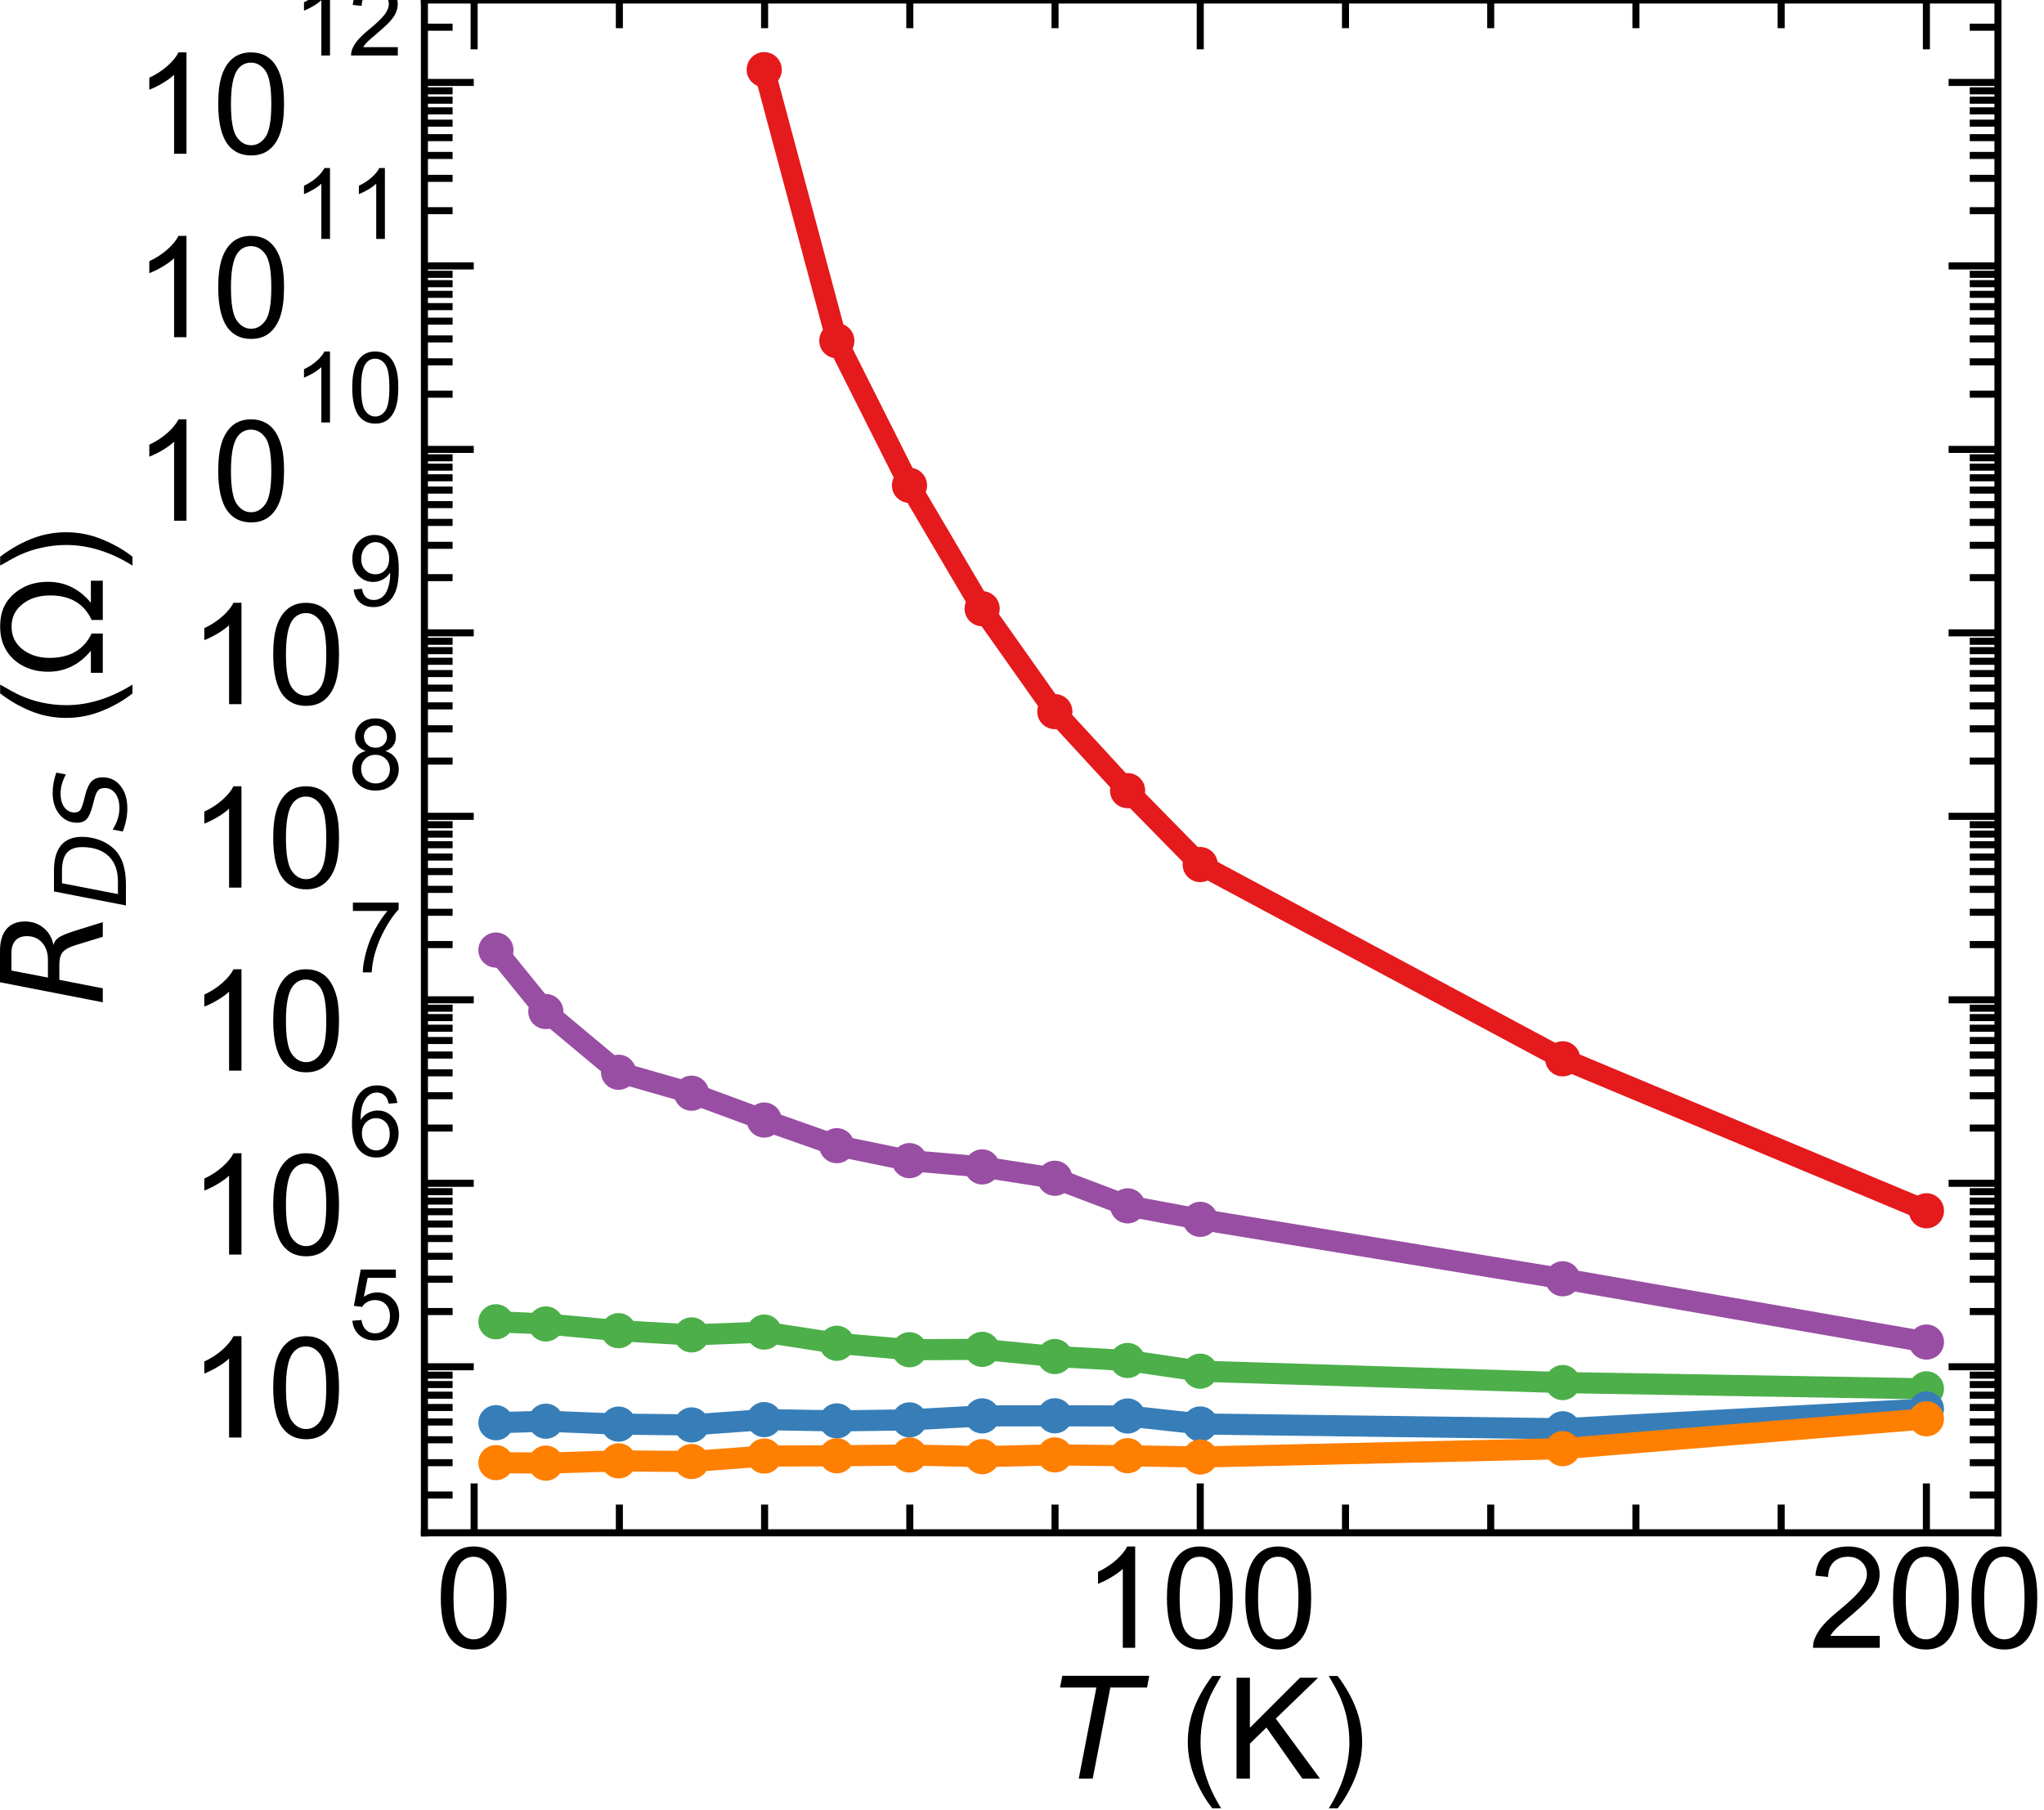 <?xml version="1.0" encoding="utf-8" standalone="no"?>
<!DOCTYPE svg PUBLIC "-//W3C//DTD SVG 1.1//EN"
  "http://www.w3.org/Graphics/SVG/1.1/DTD/svg11.dtd">
<!-- Created with matplotlib (https://matplotlib.org/) -->
<svg height="128.365pt" version="1.1" viewBox="0 0 144.966 128.365" width="144.966pt" xmlns="http://www.w3.org/2000/svg" xmlns:xlink="http://www.w3.org/1999/xlink">
 <defs>
  <style type="text/css">*{stroke-linecap:butt;stroke-linejoin:round;}</style>
 </defs>
 <g id="figure_1">
  <g id="patch_1">
   <path d="M 0 128.365 
L 144.966 128.365 
L 144.966 0 
L 0 0 
z
" style="fill:none;"/>
  </g>
  <g id="axes_1">
   <g id="patch_2">
    <path d="M 30.1 108.72 
L 141.7 108.72 
L 141.7 0 
L 30.1 0 
z
" style="fill:none;"/>
   </g>
   <g id="matplotlib.axis_1">
    <g id="xtick_1">
     <g id="line2d_1">
      <defs>
       <path d="M 0 0 
L 0 -3.5 
" id="m855549446e" style="stroke:#000000;stroke-width:0.5;"/>
      </defs>
      <g>
       <use style="stroke:#000000;stroke-width:0.5;" x="33.627" xlink:href="#m855549446e" y="108.72"/>
      </g>
     </g>
     <g id="line2d_2">
      <defs>
       <path d="M 0 0 
L 0 3.5 
" id="m51a2e845ca" style="stroke:#000000;stroke-width:0.5;"/>
      </defs>
      <g>
       <use style="stroke:#000000;stroke-width:0.5;" x="33.627" xlink:href="#m51a2e845ca" y="0"/>
      </g>
     </g>
     <g id="text_1">
      <!-- 0 -->
      <g transform="translate(30.847 116.878)scale(0.1 -0.1)">
       <defs>
        <path d="M 4.156 35.297 
Q 4.156 48 6.766 55.734 
Q 9.375 63.484 14.516 67.672 
Q 19.672 71.875 27.484 71.875 
Q 33.25 71.875 37.594 69.547 
Q 41.938 67.234 44.766 62.859 
Q 47.609 58.5 49.219 52.219 
Q 50.828 45.953 50.828 35.297 
Q 50.828 22.703 48.234 14.969 
Q 45.656 7.234 40.5 3 
Q 35.359 -1.219 27.484 -1.219 
Q 17.141 -1.219 11.234 6.203 
Q 4.156 15.141 4.156 35.297 
z
M 13.188 35.297 
Q 13.188 17.672 17.312 11.828 
Q 21.438 6 27.484 6 
Q 33.547 6 37.672 11.859 
Q 41.797 17.719 41.797 35.297 
Q 41.797 52.984 37.672 58.781 
Q 33.547 64.594 27.391 64.594 
Q 21.344 64.594 17.719 59.469 
Q 13.188 52.938 13.188 35.297 
z
" id="ArialMT-48"/>
       </defs>
       <use xlink:href="#ArialMT-48"/>
      </g>
     </g>
    </g>
    <g id="xtick_2">
     <g id="line2d_3">
      <g>
       <use style="stroke:#000000;stroke-width:0.5;" x="85.126" xlink:href="#m855549446e" y="108.72"/>
      </g>
     </g>
     <g id="line2d_4">
      <g>
       <use style="stroke:#000000;stroke-width:0.5;" x="85.126" xlink:href="#m51a2e845ca" y="0"/>
      </g>
     </g>
     <g id="text_2">
      <!-- 100 -->
      <g transform="translate(76.785 116.878)scale(0.1 -0.1)">
       <defs>
        <path d="M 37.25 0 
L 28.469 0 
L 28.469 56 
Q 25.297 52.984 20.141 49.953 
Q 14.984 46.922 10.891 45.406 
L 10.891 53.906 
Q 18.266 57.375 23.781 62.297 
Q 29.297 67.234 31.594 71.875 
L 37.25 71.875 
z
" id="ArialMT-49"/>
       </defs>
       <use xlink:href="#ArialMT-49"/>
       <use x="55.615" xlink:href="#ArialMT-48"/>
       <use x="111.23" xlink:href="#ArialMT-48"/>
      </g>
     </g>
    </g>
    <g id="xtick_3">
     <g id="line2d_5">
      <g>
       <use style="stroke:#000000;stroke-width:0.5;" x="136.625" xlink:href="#m855549446e" y="108.72"/>
      </g>
     </g>
     <g id="line2d_6">
      <g>
       <use style="stroke:#000000;stroke-width:0.5;" x="136.625" xlink:href="#m51a2e845ca" y="0"/>
      </g>
     </g>
     <g id="text_3">
      <!-- 200 -->
      <g transform="translate(128.283 116.878)scale(0.1 -0.1)">
       <defs>
        <path d="M 50.344 8.453 
L 50.344 0 
L 3.031 0 
Q 2.938 3.172 4.047 6.109 
Q 5.859 10.938 9.828 15.625 
Q 13.812 20.312 21.344 26.469 
Q 33.016 36.031 37.109 41.625 
Q 41.219 47.219 41.219 52.203 
Q 41.219 57.422 37.469 61 
Q 33.734 64.594 27.734 64.594 
Q 21.391 64.594 17.578 60.781 
Q 13.766 56.984 13.719 50.25 
L 4.688 51.172 
Q 5.609 61.281 11.656 66.578 
Q 17.719 71.875 27.938 71.875 
Q 38.234 71.875 44.234 66.156 
Q 50.25 60.453 50.25 52 
Q 50.25 47.703 48.484 43.547 
Q 46.734 39.406 42.656 34.812 
Q 38.578 30.219 29.109 22.219 
Q 21.188 15.578 18.938 13.203 
Q 16.703 10.844 15.234 8.453 
z
" id="ArialMT-50"/>
       </defs>
       <use xlink:href="#ArialMT-50"/>
       <use x="55.615" xlink:href="#ArialMT-48"/>
       <use x="111.23" xlink:href="#ArialMT-48"/>
      </g>
     </g>
    </g>
    <g id="xtick_4">
     <g id="line2d_7">
      <defs>
       <path d="M 0 0 
L 0 -2 
" id="ma5ae165220" style="stroke:#000000;stroke-width:0.5;"/>
      </defs>
      <g>
       <use style="stroke:#000000;stroke-width:0.5;" x="43.927" xlink:href="#ma5ae165220" y="108.72"/>
      </g>
     </g>
     <g id="line2d_8">
      <defs>
       <path d="M 0 0 
L 0 2 
" id="m14ebcfaa5f" style="stroke:#000000;stroke-width:0.5;"/>
      </defs>
      <g>
       <use style="stroke:#000000;stroke-width:0.5;" x="43.927" xlink:href="#m14ebcfaa5f" y="0"/>
      </g>
     </g>
    </g>
    <g id="xtick_5">
     <g id="line2d_9">
      <g>
       <use style="stroke:#000000;stroke-width:0.5;" x="54.227" xlink:href="#ma5ae165220" y="108.72"/>
      </g>
     </g>
     <g id="line2d_10">
      <g>
       <use style="stroke:#000000;stroke-width:0.5;" x="54.227" xlink:href="#m14ebcfaa5f" y="0"/>
      </g>
     </g>
    </g>
    <g id="xtick_6">
     <g id="line2d_11">
      <g>
       <use style="stroke:#000000;stroke-width:0.5;" x="64.526" xlink:href="#ma5ae165220" y="108.72"/>
      </g>
     </g>
     <g id="line2d_12">
      <g>
       <use style="stroke:#000000;stroke-width:0.5;" x="64.526" xlink:href="#m14ebcfaa5f" y="0"/>
      </g>
     </g>
    </g>
    <g id="xtick_7">
     <g id="line2d_13">
      <g>
       <use style="stroke:#000000;stroke-width:0.5;" x="74.826" xlink:href="#ma5ae165220" y="108.72"/>
      </g>
     </g>
     <g id="line2d_14">
      <g>
       <use style="stroke:#000000;stroke-width:0.5;" x="74.826" xlink:href="#m14ebcfaa5f" y="0"/>
      </g>
     </g>
    </g>
    <g id="xtick_8">
     <g id="line2d_15">
      <g>
       <use style="stroke:#000000;stroke-width:0.5;" x="95.426" xlink:href="#ma5ae165220" y="108.72"/>
      </g>
     </g>
     <g id="line2d_16">
      <g>
       <use style="stroke:#000000;stroke-width:0.5;" x="95.426" xlink:href="#m14ebcfaa5f" y="0"/>
      </g>
     </g>
    </g>
    <g id="xtick_9">
     <g id="line2d_17">
      <g>
       <use style="stroke:#000000;stroke-width:0.5;" x="105.725" xlink:href="#ma5ae165220" y="108.72"/>
      </g>
     </g>
     <g id="line2d_18">
      <g>
       <use style="stroke:#000000;stroke-width:0.5;" x="105.725" xlink:href="#m14ebcfaa5f" y="0"/>
      </g>
     </g>
    </g>
    <g id="xtick_10">
     <g id="line2d_19">
      <g>
       <use style="stroke:#000000;stroke-width:0.5;" x="116.025" xlink:href="#ma5ae165220" y="108.72"/>
      </g>
     </g>
     <g id="line2d_20">
      <g>
       <use style="stroke:#000000;stroke-width:0.5;" x="116.025" xlink:href="#m14ebcfaa5f" y="0"/>
      </g>
     </g>
    </g>
    <g id="xtick_11">
     <g id="line2d_21">
      <g>
       <use style="stroke:#000000;stroke-width:0.5;" x="126.325" xlink:href="#ma5ae165220" y="108.72"/>
      </g>
     </g>
     <g id="line2d_22">
      <g>
       <use style="stroke:#000000;stroke-width:0.5;" x="126.325" xlink:href="#m14ebcfaa5f" y="0"/>
      </g>
     </g>
    </g>
    <g id="text_4">
     <!-- $\it{T}$ (K) -->
     <g transform="translate(74.75 126.165)scale(0.1 -0.1)">
      <defs>
       <path d="M 5.906 72.906 
L 67.578 72.906 
L 66.016 64.594 
L 39.984 64.594 
L 27.484 0 
L 17.578 0 
L 30.078 64.594 
L 4.297 64.594 
z
" id="DejaVuSans-Oblique-84"/>
       <path id="ArialMT-32"/>
       <path d="M 23.391 -21.047 
Q 16.109 -11.859 11.078 0.438 
Q 6.062 12.75 6.062 25.922 
Q 6.062 37.547 9.812 48.188 
Q 14.203 60.547 23.391 72.797 
L 29.688 72.797 
Q 23.781 62.641 21.875 58.297 
Q 18.891 51.562 17.188 44.234 
Q 15.094 35.109 15.094 25.875 
Q 15.094 2.391 29.688 -21.047 
z
" id="ArialMT-40"/>
       <path d="M 7.328 0 
L 7.328 71.578 
L 16.797 71.578 
L 16.797 36.078 
L 52.344 71.578 
L 65.188 71.578 
L 35.156 42.578 
L 66.5 0 
L 54 0 
L 28.516 36.234 
L 16.797 24.812 
L 16.797 0 
z
" id="ArialMT-75"/>
       <path d="M 12.359 -21.047 
L 6.062 -21.047 
Q 20.656 2.391 20.656 25.875 
Q 20.656 35.062 18.562 44.094 
Q 16.891 51.422 13.922 58.156 
Q 12.016 62.547 6.062 72.797 
L 12.359 72.797 
Q 21.531 60.547 25.922 48.188 
Q 29.688 37.547 29.688 25.922 
Q 29.688 12.75 24.625 0.438 
Q 19.578 -11.859 12.359 -21.047 
z
" id="ArialMT-41"/>
      </defs>
      <use transform="translate(0 0.094)" xlink:href="#DejaVuSans-Oblique-84"/>
      <use transform="translate(61.084 0.094)" xlink:href="#ArialMT-32"/>
      <use transform="translate(88.867 0.094)" xlink:href="#ArialMT-40"/>
      <use transform="translate(122.168 0.094)" xlink:href="#ArialMT-75"/>
      <use transform="translate(188.867 0.094)" xlink:href="#ArialMT-41"/>
     </g>
    </g>
   </g>
   <g id="matplotlib.axis_2">
    <g id="ytick_1">
     <g id="line2d_23">
      <defs>
       <path d="M 0 0 
L 3.5 0 
" id="m4d35bc4f7f" style="stroke:#000000;stroke-width:0.5;"/>
      </defs>
      <g>
       <use style="stroke:#000000;stroke-width:0.5;" x="30.1" xlink:href="#m4d35bc4f7f" y="96.943"/>
      </g>
     </g>
     <g id="line2d_24">
      <defs>
       <path d="M 0 0 
L -3.5 0 
" id="m27c99ebdde" style="stroke:#000000;stroke-width:0.5;"/>
      </defs>
      <g>
       <use style="stroke:#000000;stroke-width:0.5;" x="141.7" xlink:href="#m27c99ebdde" y="96.943"/>
      </g>
     </g>
     <g id="text_5">
      <!-- $\mathdefault{10^{5}}$ -->
      <g transform="translate(13.4 102.05)scale(0.1 -0.1)">
       <defs>
        <path d="M 4.156 18.75 
L 13.375 19.531 
Q 14.406 12.797 18.141 9.391 
Q 21.875 6 27.156 6 
Q 33.5 6 37.891 10.781 
Q 42.281 15.578 42.281 23.484 
Q 42.281 31 38.062 35.344 
Q 33.844 39.703 27 39.703 
Q 22.75 39.703 19.328 37.766 
Q 15.922 35.844 13.969 32.766 
L 5.719 33.844 
L 12.641 70.609 
L 48.25 70.609 
L 48.25 62.203 
L 19.672 62.203 
L 15.828 42.969 
Q 22.266 47.469 29.344 47.469 
Q 38.719 47.469 45.156 40.969 
Q 51.609 34.469 51.609 24.266 
Q 51.609 14.547 45.953 7.469 
Q 39.062 -1.219 27.156 -1.219 
Q 17.391 -1.219 11.203 4.25 
Q 5.031 9.719 4.156 18.75 
z
" id="ArialMT-53"/>
       </defs>
       <use transform="translate(0 0.88)" xlink:href="#ArialMT-49"/>
       <use transform="translate(55.615 0.88)" xlink:href="#ArialMT-48"/>
       <use transform="translate(112.973 70.573)scale(0.7)" xlink:href="#ArialMT-53"/>
      </g>
     </g>
    </g>
    <g id="ytick_2">
     <g id="line2d_25">
      <g>
       <use style="stroke:#000000;stroke-width:0.5;" x="30.1" xlink:href="#m4d35bc4f7f" y="83.93"/>
      </g>
     </g>
     <g id="line2d_26">
      <g>
       <use style="stroke:#000000;stroke-width:0.5;" x="141.7" xlink:href="#m27c99ebdde" y="83.93"/>
      </g>
     </g>
     <g id="text_6">
      <!-- $\mathdefault{10^{6}}$ -->
      <g transform="translate(13.4 89.086)scale(0.1 -0.1)">
       <defs>
        <path d="M 49.75 54.047 
L 41.016 53.375 
Q 39.844 58.547 37.703 60.891 
Q 34.125 64.656 28.906 64.656 
Q 24.703 64.656 21.531 62.312 
Q 17.391 59.281 14.984 53.469 
Q 12.594 47.656 12.5 36.922 
Q 15.672 41.75 20.266 44.094 
Q 24.859 46.438 29.891 46.438 
Q 38.672 46.438 44.844 39.969 
Q 51.031 33.5 51.031 23.25 
Q 51.031 16.5 48.125 10.719 
Q 45.219 4.938 40.141 1.859 
Q 35.062 -1.219 28.609 -1.219 
Q 17.625 -1.219 10.688 6.859 
Q 3.766 14.938 3.766 33.5 
Q 3.766 54.25 11.422 63.672 
Q 18.109 71.875 29.438 71.875 
Q 37.891 71.875 43.281 67.141 
Q 48.688 62.406 49.75 54.047 
z
M 13.875 23.188 
Q 13.875 18.656 15.797 14.5 
Q 17.719 10.359 21.188 8.172 
Q 24.656 6 28.469 6 
Q 34.031 6 38.031 10.484 
Q 42.047 14.984 42.047 22.703 
Q 42.047 30.125 38.078 34.391 
Q 34.125 38.672 28.125 38.672 
Q 22.172 38.672 18.016 34.391 
Q 13.875 30.125 13.875 23.188 
z
" id="ArialMT-54"/>
       </defs>
       <use transform="translate(0 0.994)" xlink:href="#ArialMT-49"/>
       <use transform="translate(55.615 0.994)" xlink:href="#ArialMT-48"/>
       <use transform="translate(112.973 70.688)scale(0.7)" xlink:href="#ArialMT-54"/>
      </g>
     </g>
    </g>
    <g id="ytick_3">
     <g id="line2d_27">
      <g>
       <use style="stroke:#000000;stroke-width:0.5;" x="30.1" xlink:href="#m4d35bc4f7f" y="70.916"/>
      </g>
     </g>
     <g id="line2d_28">
      <g>
       <use style="stroke:#000000;stroke-width:0.5;" x="141.7" xlink:href="#m27c99ebdde" y="70.916"/>
      </g>
     </g>
     <g id="text_7">
      <!-- $\mathdefault{10^{7}}$ -->
      <g transform="translate(13.4 76.022)scale(0.1 -0.1)">
       <defs>
        <path d="M 4.734 62.203 
L 4.734 70.656 
L 51.078 70.656 
L 51.078 63.812 
Q 44.234 56.547 37.516 44.484 
Q 30.812 32.422 27.156 19.672 
Q 24.516 10.688 23.781 0 
L 14.75 0 
Q 14.891 8.453 18.062 20.406 
Q 21.234 32.375 27.172 43.484 
Q 33.109 54.594 39.797 62.203 
z
" id="ArialMT-55"/>
       </defs>
       <use transform="translate(0 0.847)" xlink:href="#ArialMT-49"/>
       <use transform="translate(55.615 0.847)" xlink:href="#ArialMT-48"/>
       <use transform="translate(112.973 70.541)scale(0.7)" xlink:href="#ArialMT-55"/>
      </g>
     </g>
    </g>
    <g id="ytick_4">
     <g id="line2d_29">
      <g>
       <use style="stroke:#000000;stroke-width:0.5;" x="30.1" xlink:href="#m4d35bc4f7f" y="57.902"/>
      </g>
     </g>
     <g id="line2d_30">
      <g>
       <use style="stroke:#000000;stroke-width:0.5;" x="141.7" xlink:href="#m27c99ebdde" y="57.902"/>
      </g>
     </g>
     <g id="text_8">
      <!-- $\mathdefault{10^{8}}$ -->
      <g transform="translate(13.4 63.058)scale(0.1 -0.1)">
       <defs>
        <path d="M 17.672 38.812 
Q 12.203 40.828 9.562 44.531 
Q 6.938 48.25 6.938 53.422 
Q 6.938 61.234 12.547 66.547 
Q 18.172 71.875 27.484 71.875 
Q 36.859 71.875 42.578 66.422 
Q 48.297 60.984 48.297 53.172 
Q 48.297 48.188 45.672 44.5 
Q 43.062 40.828 37.75 38.812 
Q 44.344 36.672 47.781 31.875 
Q 51.219 27.094 51.219 20.453 
Q 51.219 11.281 44.719 5.031 
Q 38.234 -1.219 27.641 -1.219 
Q 17.047 -1.219 10.547 5.047 
Q 4.047 11.328 4.047 20.703 
Q 4.047 27.688 7.594 32.391 
Q 11.141 37.109 17.672 38.812 
z
M 15.922 53.719 
Q 15.922 48.641 19.188 45.406 
Q 22.469 42.188 27.688 42.188 
Q 32.766 42.188 36.016 45.375 
Q 39.266 48.578 39.266 53.219 
Q 39.266 58.062 35.906 61.359 
Q 32.562 64.656 27.594 64.656 
Q 22.562 64.656 19.234 61.422 
Q 15.922 58.203 15.922 53.719 
z
M 13.094 20.656 
Q 13.094 16.891 14.875 13.375 
Q 16.656 9.859 20.172 7.922 
Q 23.688 6 27.734 6 
Q 34.031 6 38.125 10.047 
Q 42.234 14.109 42.234 20.359 
Q 42.234 26.703 38.016 30.859 
Q 33.797 35.016 27.438 35.016 
Q 21.234 35.016 17.156 30.906 
Q 13.094 26.812 13.094 20.656 
z
" id="ArialMT-56"/>
       </defs>
       <use transform="translate(0 0.994)" xlink:href="#ArialMT-49"/>
       <use transform="translate(55.615 0.994)" xlink:href="#ArialMT-48"/>
       <use transform="translate(112.973 70.688)scale(0.7)" xlink:href="#ArialMT-56"/>
      </g>
     </g>
    </g>
    <g id="ytick_5">
     <g id="line2d_31">
      <g>
       <use style="stroke:#000000;stroke-width:0.5;" x="30.1" xlink:href="#m4d35bc4f7f" y="44.888"/>
      </g>
     </g>
     <g id="line2d_32">
      <g>
       <use style="stroke:#000000;stroke-width:0.5;" x="141.7" xlink:href="#m27c99ebdde" y="44.888"/>
      </g>
     </g>
     <g id="text_9">
      <!-- $\mathdefault{10^{9}}$ -->
      <g transform="translate(13.4 50.044)scale(0.1 -0.1)">
       <defs>
        <path d="M 5.469 16.547 
L 13.922 17.328 
Q 14.984 11.375 18.016 8.688 
Q 21.047 6 25.781 6 
Q 29.828 6 32.875 7.859 
Q 35.938 9.719 37.891 12.812 
Q 39.844 15.922 41.156 21.188 
Q 42.484 26.469 42.484 31.938 
Q 42.484 32.516 42.438 33.688 
Q 39.797 29.5 35.234 26.875 
Q 30.672 24.266 25.344 24.266 
Q 16.453 24.266 10.297 30.703 
Q 4.156 37.156 4.156 47.703 
Q 4.156 58.594 10.578 65.234 
Q 17 71.875 26.656 71.875 
Q 33.641 71.875 39.422 68.109 
Q 45.219 64.359 48.219 57.391 
Q 51.219 50.438 51.219 37.25 
Q 51.219 23.531 48.234 15.406 
Q 45.266 7.281 39.375 3.031 
Q 33.5 -1.219 25.594 -1.219 
Q 17.188 -1.219 11.859 3.438 
Q 6.547 8.109 5.469 16.547 
z
M 41.453 48.141 
Q 41.453 55.719 37.422 60.156 
Q 33.406 64.594 27.734 64.594 
Q 21.875 64.594 17.531 59.812 
Q 13.188 55.031 13.188 47.406 
Q 13.188 40.578 17.312 36.297 
Q 21.438 32.031 27.484 32.031 
Q 33.594 32.031 37.516 36.297 
Q 41.453 40.578 41.453 48.141 
z
" id="ArialMT-57"/>
       </defs>
       <use transform="translate(0 0.994)" xlink:href="#ArialMT-49"/>
       <use transform="translate(55.615 0.994)" xlink:href="#ArialMT-48"/>
       <use transform="translate(112.973 70.688)scale(0.7)" xlink:href="#ArialMT-57"/>
      </g>
     </g>
    </g>
    <g id="ytick_6">
     <g id="line2d_33">
      <g>
       <use style="stroke:#000000;stroke-width:0.5;" x="30.1" xlink:href="#m4d35bc4f7f" y="31.874"/>
      </g>
     </g>
     <g id="line2d_34">
      <g>
       <use style="stroke:#000000;stroke-width:0.5;" x="141.7" xlink:href="#m27c99ebdde" y="31.874"/>
      </g>
     </g>
     <g id="text_10">
      <!-- $\mathdefault{10^{10}}$ -->
      <g transform="translate(9.5 37.031)scale(0.1 -0.1)">
       <use transform="translate(0 0.994)" xlink:href="#ArialMT-49"/>
       <use transform="translate(55.615 0.994)" xlink:href="#ArialMT-48"/>
       <use transform="translate(112.973 70.688)scale(0.7)" xlink:href="#ArialMT-49"/>
       <use transform="translate(151.903 70.688)scale(0.7)" xlink:href="#ArialMT-48"/>
      </g>
     </g>
    </g>
    <g id="ytick_7">
     <g id="line2d_35">
      <g>
       <use style="stroke:#000000;stroke-width:0.5;" x="30.1" xlink:href="#m4d35bc4f7f" y="18.861"/>
      </g>
     </g>
     <g id="line2d_36">
      <g>
       <use style="stroke:#000000;stroke-width:0.5;" x="141.7" xlink:href="#m27c99ebdde" y="18.861"/>
      </g>
     </g>
     <g id="text_11">
      <!-- $\mathdefault{10^{11}}$ -->
      <g transform="translate(9.5 24.017)scale(0.1 -0.1)">
       <use transform="translate(0 0.994)" xlink:href="#ArialMT-49"/>
       <use transform="translate(55.615 0.994)" xlink:href="#ArialMT-48"/>
       <use transform="translate(112.973 70.688)scale(0.7)" xlink:href="#ArialMT-49"/>
       <use transform="translate(151.903 70.688)scale(0.7)" xlink:href="#ArialMT-49"/>
      </g>
     </g>
    </g>
    <g id="ytick_8">
     <g id="line2d_37">
      <g>
       <use style="stroke:#000000;stroke-width:0.5;" x="30.1" xlink:href="#m4d35bc4f7f" y="5.847"/>
      </g>
     </g>
     <g id="line2d_38">
      <g>
       <use style="stroke:#000000;stroke-width:0.5;" x="141.7" xlink:href="#m27c99ebdde" y="5.847"/>
      </g>
     </g>
     <g id="text_12">
      <!-- $\mathdefault{10^{12}}$ -->
      <g transform="translate(9.5 11.003)scale(0.1 -0.1)">
       <use transform="translate(0 0.994)" xlink:href="#ArialMT-49"/>
       <use transform="translate(55.615 0.994)" xlink:href="#ArialMT-48"/>
       <use transform="translate(112.973 70.688)scale(0.7)" xlink:href="#ArialMT-49"/>
       <use transform="translate(151.903 70.688)scale(0.7)" xlink:href="#ArialMT-50"/>
      </g>
     </g>
    </g>
    <g id="ytick_9">
     <g id="line2d_39">
      <defs>
       <path d="M 0 0 
L 2 0 
" id="mbdeb6fdf4c" style="stroke:#000000;stroke-width:0.5;"/>
      </defs>
      <g>
       <use style="stroke:#000000;stroke-width:0.5;" x="30.1" xlink:href="#mbdeb6fdf4c" y="106.04"/>
      </g>
     </g>
     <g id="line2d_40">
      <defs>
       <path d="M 0 0 
L -2 0 
" id="mb187ab7bbe" style="stroke:#000000;stroke-width:0.5;"/>
      </defs>
      <g>
       <use style="stroke:#000000;stroke-width:0.5;" x="141.7" xlink:href="#mb187ab7bbe" y="106.04"/>
      </g>
     </g>
    </g>
    <g id="ytick_10">
     <g id="line2d_41">
      <g>
       <use style="stroke:#000000;stroke-width:0.5;" x="30.1" xlink:href="#mbdeb6fdf4c" y="103.748"/>
      </g>
     </g>
     <g id="line2d_42">
      <g>
       <use style="stroke:#000000;stroke-width:0.5;" x="141.7" xlink:href="#mb187ab7bbe" y="103.748"/>
      </g>
     </g>
    </g>
    <g id="ytick_11">
     <g id="line2d_43">
      <g>
       <use style="stroke:#000000;stroke-width:0.5;" x="30.1" xlink:href="#mbdeb6fdf4c" y="102.122"/>
      </g>
     </g>
     <g id="line2d_44">
      <g>
       <use style="stroke:#000000;stroke-width:0.5;" x="141.7" xlink:href="#mb187ab7bbe" y="102.122"/>
      </g>
     </g>
    </g>
    <g id="ytick_12">
     <g id="line2d_45">
      <g>
       <use style="stroke:#000000;stroke-width:0.5;" x="30.1" xlink:href="#mbdeb6fdf4c" y="100.861"/>
      </g>
     </g>
     <g id="line2d_46">
      <g>
       <use style="stroke:#000000;stroke-width:0.5;" x="141.7" xlink:href="#mb187ab7bbe" y="100.861"/>
      </g>
     </g>
    </g>
    <g id="ytick_13">
     <g id="line2d_47">
      <g>
       <use style="stroke:#000000;stroke-width:0.5;" x="30.1" xlink:href="#mbdeb6fdf4c" y="99.831"/>
      </g>
     </g>
     <g id="line2d_48">
      <g>
       <use style="stroke:#000000;stroke-width:0.5;" x="141.7" xlink:href="#mb187ab7bbe" y="99.831"/>
      </g>
     </g>
    </g>
    <g id="ytick_14">
     <g id="line2d_49">
      <g>
       <use style="stroke:#000000;stroke-width:0.5;" x="30.1" xlink:href="#mbdeb6fdf4c" y="98.959"/>
      </g>
     </g>
     <g id="line2d_50">
      <g>
       <use style="stroke:#000000;stroke-width:0.5;" x="141.7" xlink:href="#mb187ab7bbe" y="98.959"/>
      </g>
     </g>
    </g>
    <g id="ytick_15">
     <g id="line2d_51">
      <g>
       <use style="stroke:#000000;stroke-width:0.5;" x="30.1" xlink:href="#mbdeb6fdf4c" y="98.205"/>
      </g>
     </g>
     <g id="line2d_52">
      <g>
       <use style="stroke:#000000;stroke-width:0.5;" x="141.7" xlink:href="#mb187ab7bbe" y="98.205"/>
      </g>
     </g>
    </g>
    <g id="ytick_16">
     <g id="line2d_53">
      <g>
       <use style="stroke:#000000;stroke-width:0.5;" x="30.1" xlink:href="#mbdeb6fdf4c" y="97.539"/>
      </g>
     </g>
     <g id="line2d_54">
      <g>
       <use style="stroke:#000000;stroke-width:0.5;" x="141.7" xlink:href="#mb187ab7bbe" y="97.539"/>
      </g>
     </g>
    </g>
    <g id="ytick_17">
     <g id="line2d_55">
      <g>
       <use style="stroke:#000000;stroke-width:0.5;" x="30.1" xlink:href="#mbdeb6fdf4c" y="93.026"/>
      </g>
     </g>
     <g id="line2d_56">
      <g>
       <use style="stroke:#000000;stroke-width:0.5;" x="141.7" xlink:href="#mb187ab7bbe" y="93.026"/>
      </g>
     </g>
    </g>
    <g id="ytick_18">
     <g id="line2d_57">
      <g>
       <use style="stroke:#000000;stroke-width:0.5;" x="30.1" xlink:href="#mbdeb6fdf4c" y="90.734"/>
      </g>
     </g>
     <g id="line2d_58">
      <g>
       <use style="stroke:#000000;stroke-width:0.5;" x="141.7" xlink:href="#mb187ab7bbe" y="90.734"/>
      </g>
     </g>
    </g>
    <g id="ytick_19">
     <g id="line2d_59">
      <g>
       <use style="stroke:#000000;stroke-width:0.5;" x="30.1" xlink:href="#mbdeb6fdf4c" y="89.108"/>
      </g>
     </g>
     <g id="line2d_60">
      <g>
       <use style="stroke:#000000;stroke-width:0.5;" x="141.7" xlink:href="#mb187ab7bbe" y="89.108"/>
      </g>
     </g>
    </g>
    <g id="ytick_20">
     <g id="line2d_61">
      <g>
       <use style="stroke:#000000;stroke-width:0.5;" x="30.1" xlink:href="#mbdeb6fdf4c" y="87.847"/>
      </g>
     </g>
     <g id="line2d_62">
      <g>
       <use style="stroke:#000000;stroke-width:0.5;" x="141.7" xlink:href="#mb187ab7bbe" y="87.847"/>
      </g>
     </g>
    </g>
    <g id="ytick_21">
     <g id="line2d_63">
      <g>
       <use style="stroke:#000000;stroke-width:0.5;" x="30.1" xlink:href="#mbdeb6fdf4c" y="86.817"/>
      </g>
     </g>
     <g id="line2d_64">
      <g>
       <use style="stroke:#000000;stroke-width:0.5;" x="141.7" xlink:href="#mb187ab7bbe" y="86.817"/>
      </g>
     </g>
    </g>
    <g id="ytick_22">
     <g id="line2d_65">
      <g>
       <use style="stroke:#000000;stroke-width:0.5;" x="30.1" xlink:href="#mbdeb6fdf4c" y="85.945"/>
      </g>
     </g>
     <g id="line2d_66">
      <g>
       <use style="stroke:#000000;stroke-width:0.5;" x="141.7" xlink:href="#mb187ab7bbe" y="85.945"/>
      </g>
     </g>
    </g>
    <g id="ytick_23">
     <g id="line2d_67">
      <g>
       <use style="stroke:#000000;stroke-width:0.5;" x="30.1" xlink:href="#mbdeb6fdf4c" y="85.191"/>
      </g>
     </g>
     <g id="line2d_68">
      <g>
       <use style="stroke:#000000;stroke-width:0.5;" x="141.7" xlink:href="#mb187ab7bbe" y="85.191"/>
      </g>
     </g>
    </g>
    <g id="ytick_24">
     <g id="line2d_69">
      <g>
       <use style="stroke:#000000;stroke-width:0.5;" x="30.1" xlink:href="#mbdeb6fdf4c" y="84.525"/>
      </g>
     </g>
     <g id="line2d_70">
      <g>
       <use style="stroke:#000000;stroke-width:0.5;" x="141.7" xlink:href="#mb187ab7bbe" y="84.525"/>
      </g>
     </g>
    </g>
    <g id="ytick_25">
     <g id="line2d_71">
      <g>
       <use style="stroke:#000000;stroke-width:0.5;" x="30.1" xlink:href="#mbdeb6fdf4c" y="80.012"/>
      </g>
     </g>
     <g id="line2d_72">
      <g>
       <use style="stroke:#000000;stroke-width:0.5;" x="141.7" xlink:href="#mb187ab7bbe" y="80.012"/>
      </g>
     </g>
    </g>
    <g id="ytick_26">
     <g id="line2d_73">
      <g>
       <use style="stroke:#000000;stroke-width:0.5;" x="30.1" xlink:href="#mbdeb6fdf4c" y="77.72"/>
      </g>
     </g>
     <g id="line2d_74">
      <g>
       <use style="stroke:#000000;stroke-width:0.5;" x="141.7" xlink:href="#mb187ab7bbe" y="77.72"/>
      </g>
     </g>
    </g>
    <g id="ytick_27">
     <g id="line2d_75">
      <g>
       <use style="stroke:#000000;stroke-width:0.5;" x="30.1" xlink:href="#mbdeb6fdf4c" y="76.095"/>
      </g>
     </g>
     <g id="line2d_76">
      <g>
       <use style="stroke:#000000;stroke-width:0.5;" x="141.7" xlink:href="#mb187ab7bbe" y="76.095"/>
      </g>
     </g>
    </g>
    <g id="ytick_28">
     <g id="line2d_77">
      <g>
       <use style="stroke:#000000;stroke-width:0.5;" x="30.1" xlink:href="#mbdeb6fdf4c" y="74.833"/>
      </g>
     </g>
     <g id="line2d_78">
      <g>
       <use style="stroke:#000000;stroke-width:0.5;" x="141.7" xlink:href="#mb187ab7bbe" y="74.833"/>
      </g>
     </g>
    </g>
    <g id="ytick_29">
     <g id="line2d_79">
      <g>
       <use style="stroke:#000000;stroke-width:0.5;" x="30.1" xlink:href="#mbdeb6fdf4c" y="73.803"/>
      </g>
     </g>
     <g id="line2d_80">
      <g>
       <use style="stroke:#000000;stroke-width:0.5;" x="141.7" xlink:href="#mb187ab7bbe" y="73.803"/>
      </g>
     </g>
    </g>
    <g id="ytick_30">
     <g id="line2d_81">
      <g>
       <use style="stroke:#000000;stroke-width:0.5;" x="30.1" xlink:href="#mbdeb6fdf4c" y="72.932"/>
      </g>
     </g>
     <g id="line2d_82">
      <g>
       <use style="stroke:#000000;stroke-width:0.5;" x="141.7" xlink:href="#mb187ab7bbe" y="72.932"/>
      </g>
     </g>
    </g>
    <g id="ytick_31">
     <g id="line2d_83">
      <g>
       <use style="stroke:#000000;stroke-width:0.5;" x="30.1" xlink:href="#mbdeb6fdf4c" y="72.177"/>
      </g>
     </g>
     <g id="line2d_84">
      <g>
       <use style="stroke:#000000;stroke-width:0.5;" x="141.7" xlink:href="#mb187ab7bbe" y="72.177"/>
      </g>
     </g>
    </g>
    <g id="ytick_32">
     <g id="line2d_85">
      <g>
       <use style="stroke:#000000;stroke-width:0.5;" x="30.1" xlink:href="#mbdeb6fdf4c" y="71.511"/>
      </g>
     </g>
     <g id="line2d_86">
      <g>
       <use style="stroke:#000000;stroke-width:0.5;" x="141.7" xlink:href="#mb187ab7bbe" y="71.511"/>
      </g>
     </g>
    </g>
    <g id="ytick_33">
     <g id="line2d_87">
      <g>
       <use style="stroke:#000000;stroke-width:0.5;" x="30.1" xlink:href="#mbdeb6fdf4c" y="66.998"/>
      </g>
     </g>
     <g id="line2d_88">
      <g>
       <use style="stroke:#000000;stroke-width:0.5;" x="141.7" xlink:href="#mb187ab7bbe" y="66.998"/>
      </g>
     </g>
    </g>
    <g id="ytick_34">
     <g id="line2d_89">
      <g>
       <use style="stroke:#000000;stroke-width:0.5;" x="30.1" xlink:href="#mbdeb6fdf4c" y="64.707"/>
      </g>
     </g>
     <g id="line2d_90">
      <g>
       <use style="stroke:#000000;stroke-width:0.5;" x="141.7" xlink:href="#mb187ab7bbe" y="64.707"/>
      </g>
     </g>
    </g>
    <g id="ytick_35">
     <g id="line2d_91">
      <g>
       <use style="stroke:#000000;stroke-width:0.5;" x="30.1" xlink:href="#mbdeb6fdf4c" y="63.081"/>
      </g>
     </g>
     <g id="line2d_92">
      <g>
       <use style="stroke:#000000;stroke-width:0.5;" x="141.7" xlink:href="#mb187ab7bbe" y="63.081"/>
      </g>
     </g>
    </g>
    <g id="ytick_36">
     <g id="line2d_93">
      <g>
       <use style="stroke:#000000;stroke-width:0.5;" x="30.1" xlink:href="#mbdeb6fdf4c" y="61.82"/>
      </g>
     </g>
     <g id="line2d_94">
      <g>
       <use style="stroke:#000000;stroke-width:0.5;" x="141.7" xlink:href="#mb187ab7bbe" y="61.82"/>
      </g>
     </g>
    </g>
    <g id="ytick_37">
     <g id="line2d_95">
      <g>
       <use style="stroke:#000000;stroke-width:0.5;" x="30.1" xlink:href="#mbdeb6fdf4c" y="60.789"/>
      </g>
     </g>
     <g id="line2d_96">
      <g>
       <use style="stroke:#000000;stroke-width:0.5;" x="141.7" xlink:href="#mb187ab7bbe" y="60.789"/>
      </g>
     </g>
    </g>
    <g id="ytick_38">
     <g id="line2d_97">
      <g>
       <use style="stroke:#000000;stroke-width:0.5;" x="30.1" xlink:href="#mbdeb6fdf4c" y="59.918"/>
      </g>
     </g>
     <g id="line2d_98">
      <g>
       <use style="stroke:#000000;stroke-width:0.5;" x="141.7" xlink:href="#mb187ab7bbe" y="59.918"/>
      </g>
     </g>
    </g>
    <g id="ytick_39">
     <g id="line2d_99">
      <g>
       <use style="stroke:#000000;stroke-width:0.5;" x="30.1" xlink:href="#mbdeb6fdf4c" y="59.163"/>
      </g>
     </g>
     <g id="line2d_100">
      <g>
       <use style="stroke:#000000;stroke-width:0.5;" x="141.7" xlink:href="#mb187ab7bbe" y="59.163"/>
      </g>
     </g>
    </g>
    <g id="ytick_40">
     <g id="line2d_101">
      <g>
       <use style="stroke:#000000;stroke-width:0.5;" x="30.1" xlink:href="#mbdeb6fdf4c" y="58.497"/>
      </g>
     </g>
     <g id="line2d_102">
      <g>
       <use style="stroke:#000000;stroke-width:0.5;" x="141.7" xlink:href="#mb187ab7bbe" y="58.497"/>
      </g>
     </g>
    </g>
    <g id="ytick_41">
     <g id="line2d_103">
      <g>
       <use style="stroke:#000000;stroke-width:0.5;" x="30.1" xlink:href="#mbdeb6fdf4c" y="53.984"/>
      </g>
     </g>
     <g id="line2d_104">
      <g>
       <use style="stroke:#000000;stroke-width:0.5;" x="141.7" xlink:href="#mb187ab7bbe" y="53.984"/>
      </g>
     </g>
    </g>
    <g id="ytick_42">
     <g id="line2d_105">
      <g>
       <use style="stroke:#000000;stroke-width:0.5;" x="30.1" xlink:href="#mbdeb6fdf4c" y="51.693"/>
      </g>
     </g>
     <g id="line2d_106">
      <g>
       <use style="stroke:#000000;stroke-width:0.5;" x="141.7" xlink:href="#mb187ab7bbe" y="51.693"/>
      </g>
     </g>
    </g>
    <g id="ytick_43">
     <g id="line2d_107">
      <g>
       <use style="stroke:#000000;stroke-width:0.5;" x="30.1" xlink:href="#mbdeb6fdf4c" y="50.067"/>
      </g>
     </g>
     <g id="line2d_108">
      <g>
       <use style="stroke:#000000;stroke-width:0.5;" x="141.7" xlink:href="#mb187ab7bbe" y="50.067"/>
      </g>
     </g>
    </g>
    <g id="ytick_44">
     <g id="line2d_109">
      <g>
       <use style="stroke:#000000;stroke-width:0.5;" x="30.1" xlink:href="#mbdeb6fdf4c" y="48.806"/>
      </g>
     </g>
     <g id="line2d_110">
      <g>
       <use style="stroke:#000000;stroke-width:0.5;" x="141.7" xlink:href="#mb187ab7bbe" y="48.806"/>
      </g>
     </g>
    </g>
    <g id="ytick_45">
     <g id="line2d_111">
      <g>
       <use style="stroke:#000000;stroke-width:0.5;" x="30.1" xlink:href="#mbdeb6fdf4c" y="47.775"/>
      </g>
     </g>
     <g id="line2d_112">
      <g>
       <use style="stroke:#000000;stroke-width:0.5;" x="141.7" xlink:href="#mb187ab7bbe" y="47.775"/>
      </g>
     </g>
    </g>
    <g id="ytick_46">
     <g id="line2d_113">
      <g>
       <use style="stroke:#000000;stroke-width:0.5;" x="30.1" xlink:href="#mbdeb6fdf4c" y="46.904"/>
      </g>
     </g>
     <g id="line2d_114">
      <g>
       <use style="stroke:#000000;stroke-width:0.5;" x="141.7" xlink:href="#mb187ab7bbe" y="46.904"/>
      </g>
     </g>
    </g>
    <g id="ytick_47">
     <g id="line2d_115">
      <g>
       <use style="stroke:#000000;stroke-width:0.5;" x="30.1" xlink:href="#mbdeb6fdf4c" y="46.149"/>
      </g>
     </g>
     <g id="line2d_116">
      <g>
       <use style="stroke:#000000;stroke-width:0.5;" x="141.7" xlink:href="#mb187ab7bbe" y="46.149"/>
      </g>
     </g>
    </g>
    <g id="ytick_48">
     <g id="line2d_117">
      <g>
       <use style="stroke:#000000;stroke-width:0.5;" x="30.1" xlink:href="#mbdeb6fdf4c" y="45.484"/>
      </g>
     </g>
     <g id="line2d_118">
      <g>
       <use style="stroke:#000000;stroke-width:0.5;" x="141.7" xlink:href="#mb187ab7bbe" y="45.484"/>
      </g>
     </g>
    </g>
    <g id="ytick_49">
     <g id="line2d_119">
      <g>
       <use style="stroke:#000000;stroke-width:0.5;" x="30.1" xlink:href="#mbdeb6fdf4c" y="40.971"/>
      </g>
     </g>
     <g id="line2d_120">
      <g>
       <use style="stroke:#000000;stroke-width:0.5;" x="141.7" xlink:href="#mb187ab7bbe" y="40.971"/>
      </g>
     </g>
    </g>
    <g id="ytick_50">
     <g id="line2d_121">
      <g>
       <use style="stroke:#000000;stroke-width:0.5;" x="30.1" xlink:href="#mbdeb6fdf4c" y="38.679"/>
      </g>
     </g>
     <g id="line2d_122">
      <g>
       <use style="stroke:#000000;stroke-width:0.5;" x="141.7" xlink:href="#mb187ab7bbe" y="38.679"/>
      </g>
     </g>
    </g>
    <g id="ytick_51">
     <g id="line2d_123">
      <g>
       <use style="stroke:#000000;stroke-width:0.5;" x="30.1" xlink:href="#mbdeb6fdf4c" y="37.053"/>
      </g>
     </g>
     <g id="line2d_124">
      <g>
       <use style="stroke:#000000;stroke-width:0.5;" x="141.7" xlink:href="#mb187ab7bbe" y="37.053"/>
      </g>
     </g>
    </g>
    <g id="ytick_52">
     <g id="line2d_125">
      <g>
       <use style="stroke:#000000;stroke-width:0.5;" x="30.1" xlink:href="#mbdeb6fdf4c" y="35.792"/>
      </g>
     </g>
     <g id="line2d_126">
      <g>
       <use style="stroke:#000000;stroke-width:0.5;" x="141.7" xlink:href="#mb187ab7bbe" y="35.792"/>
      </g>
     </g>
    </g>
    <g id="ytick_53">
     <g id="line2d_127">
      <g>
       <use style="stroke:#000000;stroke-width:0.5;" x="30.1" xlink:href="#mbdeb6fdf4c" y="34.761"/>
      </g>
     </g>
     <g id="line2d_128">
      <g>
       <use style="stroke:#000000;stroke-width:0.5;" x="141.7" xlink:href="#mb187ab7bbe" y="34.761"/>
      </g>
     </g>
    </g>
    <g id="ytick_54">
     <g id="line2d_129">
      <g>
       <use style="stroke:#000000;stroke-width:0.5;" x="30.1" xlink:href="#mbdeb6fdf4c" y="33.89"/>
      </g>
     </g>
     <g id="line2d_130">
      <g>
       <use style="stroke:#000000;stroke-width:0.5;" x="141.7" xlink:href="#mb187ab7bbe" y="33.89"/>
      </g>
     </g>
    </g>
    <g id="ytick_55">
     <g id="line2d_131">
      <g>
       <use style="stroke:#000000;stroke-width:0.5;" x="30.1" xlink:href="#mbdeb6fdf4c" y="33.136"/>
      </g>
     </g>
     <g id="line2d_132">
      <g>
       <use style="stroke:#000000;stroke-width:0.5;" x="141.7" xlink:href="#mb187ab7bbe" y="33.136"/>
      </g>
     </g>
    </g>
    <g id="ytick_56">
     <g id="line2d_133">
      <g>
       <use style="stroke:#000000;stroke-width:0.5;" x="30.1" xlink:href="#mbdeb6fdf4c" y="32.47"/>
      </g>
     </g>
     <g id="line2d_134">
      <g>
       <use style="stroke:#000000;stroke-width:0.5;" x="141.7" xlink:href="#mb187ab7bbe" y="32.47"/>
      </g>
     </g>
    </g>
    <g id="ytick_57">
     <g id="line2d_135">
      <g>
       <use style="stroke:#000000;stroke-width:0.5;" x="30.1" xlink:href="#mbdeb6fdf4c" y="27.957"/>
      </g>
     </g>
     <g id="line2d_136">
      <g>
       <use style="stroke:#000000;stroke-width:0.5;" x="141.7" xlink:href="#mb187ab7bbe" y="27.957"/>
      </g>
     </g>
    </g>
    <g id="ytick_58">
     <g id="line2d_137">
      <g>
       <use style="stroke:#000000;stroke-width:0.5;" x="30.1" xlink:href="#mbdeb6fdf4c" y="25.665"/>
      </g>
     </g>
     <g id="line2d_138">
      <g>
       <use style="stroke:#000000;stroke-width:0.5;" x="141.7" xlink:href="#mb187ab7bbe" y="25.665"/>
      </g>
     </g>
    </g>
    <g id="ytick_59">
     <g id="line2d_139">
      <g>
       <use style="stroke:#000000;stroke-width:0.5;" x="30.1" xlink:href="#mbdeb6fdf4c" y="24.039"/>
      </g>
     </g>
     <g id="line2d_140">
      <g>
       <use style="stroke:#000000;stroke-width:0.5;" x="141.7" xlink:href="#mb187ab7bbe" y="24.039"/>
      </g>
     </g>
    </g>
    <g id="ytick_60">
     <g id="line2d_141">
      <g>
       <use style="stroke:#000000;stroke-width:0.5;" x="30.1" xlink:href="#mbdeb6fdf4c" y="22.778"/>
      </g>
     </g>
     <g id="line2d_142">
      <g>
       <use style="stroke:#000000;stroke-width:0.5;" x="141.7" xlink:href="#mb187ab7bbe" y="22.778"/>
      </g>
     </g>
    </g>
    <g id="ytick_61">
     <g id="line2d_143">
      <g>
       <use style="stroke:#000000;stroke-width:0.5;" x="30.1" xlink:href="#mbdeb6fdf4c" y="21.748"/>
      </g>
     </g>
     <g id="line2d_144">
      <g>
       <use style="stroke:#000000;stroke-width:0.5;" x="141.7" xlink:href="#mb187ab7bbe" y="21.748"/>
      </g>
     </g>
    </g>
    <g id="ytick_62">
     <g id="line2d_145">
      <g>
       <use style="stroke:#000000;stroke-width:0.5;" x="30.1" xlink:href="#mbdeb6fdf4c" y="20.876"/>
      </g>
     </g>
     <g id="line2d_146">
      <g>
       <use style="stroke:#000000;stroke-width:0.5;" x="141.7" xlink:href="#mb187ab7bbe" y="20.876"/>
      </g>
     </g>
    </g>
    <g id="ytick_63">
     <g id="line2d_147">
      <g>
       <use style="stroke:#000000;stroke-width:0.5;" x="30.1" xlink:href="#mbdeb6fdf4c" y="20.122"/>
      </g>
     </g>
     <g id="line2d_148">
      <g>
       <use style="stroke:#000000;stroke-width:0.5;" x="141.7" xlink:href="#mb187ab7bbe" y="20.122"/>
      </g>
     </g>
    </g>
    <g id="ytick_64">
     <g id="line2d_149">
      <g>
       <use style="stroke:#000000;stroke-width:0.5;" x="30.1" xlink:href="#mbdeb6fdf4c" y="19.456"/>
      </g>
     </g>
     <g id="line2d_150">
      <g>
       <use style="stroke:#000000;stroke-width:0.5;" x="141.7" xlink:href="#mb187ab7bbe" y="19.456"/>
      </g>
     </g>
    </g>
    <g id="ytick_65">
     <g id="line2d_151">
      <g>
       <use style="stroke:#000000;stroke-width:0.5;" x="30.1" xlink:href="#mbdeb6fdf4c" y="14.943"/>
      </g>
     </g>
     <g id="line2d_152">
      <g>
       <use style="stroke:#000000;stroke-width:0.5;" x="141.7" xlink:href="#mb187ab7bbe" y="14.943"/>
      </g>
     </g>
    </g>
    <g id="ytick_66">
     <g id="line2d_153">
      <g>
       <use style="stroke:#000000;stroke-width:0.5;" x="30.1" xlink:href="#mbdeb6fdf4c" y="12.651"/>
      </g>
     </g>
     <g id="line2d_154">
      <g>
       <use style="stroke:#000000;stroke-width:0.5;" x="141.7" xlink:href="#mb187ab7bbe" y="12.651"/>
      </g>
     </g>
    </g>
    <g id="ytick_67">
     <g id="line2d_155">
      <g>
       <use style="stroke:#000000;stroke-width:0.5;" x="30.1" xlink:href="#mbdeb6fdf4c" y="11.025"/>
      </g>
     </g>
     <g id="line2d_156">
      <g>
       <use style="stroke:#000000;stroke-width:0.5;" x="141.7" xlink:href="#mb187ab7bbe" y="11.025"/>
      </g>
     </g>
    </g>
    <g id="ytick_68">
     <g id="line2d_157">
      <g>
       <use style="stroke:#000000;stroke-width:0.5;" x="30.1" xlink:href="#mbdeb6fdf4c" y="9.764"/>
      </g>
     </g>
     <g id="line2d_158">
      <g>
       <use style="stroke:#000000;stroke-width:0.5;" x="141.7" xlink:href="#mb187ab7bbe" y="9.764"/>
      </g>
     </g>
    </g>
    <g id="ytick_69">
     <g id="line2d_159">
      <g>
       <use style="stroke:#000000;stroke-width:0.5;" x="30.1" xlink:href="#mbdeb6fdf4c" y="8.734"/>
      </g>
     </g>
     <g id="line2d_160">
      <g>
       <use style="stroke:#000000;stroke-width:0.5;" x="141.7" xlink:href="#mb187ab7bbe" y="8.734"/>
      </g>
     </g>
    </g>
    <g id="ytick_70">
     <g id="line2d_161">
      <g>
       <use style="stroke:#000000;stroke-width:0.5;" x="30.1" xlink:href="#mbdeb6fdf4c" y="7.863"/>
      </g>
     </g>
     <g id="line2d_162">
      <g>
       <use style="stroke:#000000;stroke-width:0.5;" x="141.7" xlink:href="#mb187ab7bbe" y="7.863"/>
      </g>
     </g>
    </g>
    <g id="ytick_71">
     <g id="line2d_163">
      <g>
       <use style="stroke:#000000;stroke-width:0.5;" x="30.1" xlink:href="#mbdeb6fdf4c" y="7.108"/>
      </g>
     </g>
     <g id="line2d_164">
      <g>
       <use style="stroke:#000000;stroke-width:0.5;" x="141.7" xlink:href="#mb187ab7bbe" y="7.108"/>
      </g>
     </g>
    </g>
    <g id="ytick_72">
     <g id="line2d_165">
      <g>
       <use style="stroke:#000000;stroke-width:0.5;" x="30.1" xlink:href="#mbdeb6fdf4c" y="6.442"/>
      </g>
     </g>
     <g id="line2d_166">
      <g>
       <use style="stroke:#000000;stroke-width:0.5;" x="141.7" xlink:href="#mb187ab7bbe" y="6.442"/>
      </g>
     </g>
    </g>
    <g id="ytick_73">
     <g id="line2d_167">
      <g>
       <use style="stroke:#000000;stroke-width:0.5;" x="30.1" xlink:href="#mbdeb6fdf4c" y="1.929"/>
      </g>
     </g>
     <g id="line2d_168">
      <g>
       <use style="stroke:#000000;stroke-width:0.5;" x="141.7" xlink:href="#mb187ab7bbe" y="1.929"/>
      </g>
     </g>
    </g>
    <g id="text_13">
     <!-- $\it{R_{DS}}$ (Ω) -->
     <g transform="translate(7.3 71.36)rotate(-90)scale(0.1 -0.1)">
      <defs>
       <path d="M 25.203 64.797 
L 20.219 38.922 
L 32.906 38.922 
Q 40.375 38.922 44.984 43.047 
Q 49.609 47.172 49.609 53.812 
Q 49.609 59.125 46.5 61.953 
Q 43.406 64.797 37.594 64.797 
z
M 43.312 35.016 
Q 46.438 34.281 48.516 31.391 
Q 50.594 28.516 53.328 19.922 
L 59.516 0 
L 49.125 0 
L 43.406 18.703 
Q 41.219 25.922 38.328 28.359 
Q 35.453 30.812 29.5 30.812 
L 18.609 30.812 
L 12.594 0 
L 2.688 0 
L 16.891 72.906 
L 39.109 72.906 
Q 49.219 72.906 54.609 68.328 
Q 60.016 63.766 60.016 55.172 
Q 60.016 47.562 55.422 41.984 
Q 50.828 36.422 43.312 35.016 
z
" id="DejaVuSans-Oblique-82"/>
       <path d="M 16.891 72.906 
L 38.094 72.906 
Q 54.984 72.906 63.594 65.75 
Q 72.219 58.594 72.219 44.484 
Q 72.219 35.156 68.938 26.531 
Q 65.672 17.922 59.906 12.016 
Q 54.109 5.953 45.172 2.969 
Q 36.234 0 24.031 0 
L 2.688 0 
z
M 25.203 64.797 
L 14.203 8.109 
L 27.094 8.109 
Q 43.656 8.109 52.734 17.625 
Q 61.812 27.156 61.812 44.484 
Q 61.812 54.984 55.953 59.891 
Q 50.094 64.797 37.594 64.797 
z
" id="DejaVuSans-Oblique-68"/>
       <path d="M 60.297 70.516 
L 58.406 60.891 
Q 53.469 63.531 48.609 64.875 
Q 43.75 66.219 39.203 66.219 
Q 30.375 66.219 25.141 62.359 
Q 19.922 58.5 19.922 52.094 
Q 19.922 48.578 21.844 46.703 
Q 23.781 44.828 31.781 42.672 
L 37.703 41.219 
Q 47.703 38.625 51.609 34.641 
Q 55.516 30.672 55.516 23.484 
Q 55.516 12.453 46.844 5.516 
Q 38.188 -1.422 24.031 -1.422 
Q 18.219 -1.422 12.359 -0.266 
Q 6.5 0.875 0.594 3.219 
L 2.594 13.375 
Q 8.016 10.016 13.453 8.297 
Q 18.891 6.594 24.312 6.594 
Q 33.547 6.594 39.109 10.688 
Q 44.672 14.797 44.672 21.391 
Q 44.672 25.781 42.453 28.047 
Q 40.234 30.328 32.906 32.172 
L 27 33.688 
Q 16.891 36.328 13.203 39.766 
Q 9.516 43.219 9.516 49.422 
Q 9.516 60.297 17.891 67.25 
Q 26.266 74.219 39.703 74.219 
Q 44.922 74.219 50.047 73.281 
Q 55.172 72.359 60.297 70.516 
z
" id="DejaVuSans-Oblique-83"/>
       <path d="M 4.734 8.453 
L 20.359 8.453 
Q 5.516 20.844 5.516 38.719 
Q 5.516 48.438 9.422 56.156 
Q 13.328 63.875 20.453 68.328 
Q 27.594 72.797 37.594 72.797 
Q 47.516 72.797 54.125 68.688 
Q 60.75 64.594 65.016 56.922 
Q 69.281 49.266 69.281 38.719 
Q 69.281 20.844 54.438 8.453 
L 70.062 8.453 
L 70.062 0 
L 42.234 0 
L 42.234 7.906 
Q 59.625 16.016 59.625 37.25 
Q 59.625 49.219 53.484 56.953 
Q 47.359 64.703 37.547 64.703 
Q 27.438 64.703 21.375 56.906 
Q 15.328 49.125 15.328 37.75 
Q 15.328 16.219 32.625 7.906 
L 32.625 0 
L 4.734 0 
z
" id="ArialMT-937"/>
      </defs>
      <use transform="translate(0 0.094)" xlink:href="#DejaVuSans-Oblique-82"/>
      <use transform="translate(69.482 -16.312)scale(0.7)" xlink:href="#DejaVuSans-Oblique-68"/>
      <use transform="translate(123.384 -16.312)scale(0.7)" xlink:href="#DejaVuSans-Oblique-83"/>
      <use transform="translate(170.552 0.094)" xlink:href="#ArialMT-32"/>
      <use transform="translate(198.335 0.094)" xlink:href="#ArialMT-40"/>
      <use transform="translate(231.636 0.094)" xlink:href="#ArialMT-937"/>
      <use transform="translate(306.392 0.094)" xlink:href="#ArialMT-41"/>
     </g>
    </g>
   </g>
   <g id="line2d_169">
    <path clip-path="url(#p181922a682)" d="M 54.201 4.942 
L 59.349 24.168 
L 64.503 34.426 
L 69.656 43.175 
L 74.813 50.474 
L 79.972 56.079 
L 85.122 61.322 
L 110.831 75.101 
L 136.627 85.879 
" style="fill:none;stroke:#e41a1c;stroke-linecap:square;stroke-width:1.5;"/>
    <defs>
     <path d="M 0 0.75 
C 0.199 0.75 0.39 0.671 0.53 0.53 
C 0.671 0.39 0.75 0.199 0.75 0 
C 0.75 -0.199 0.671 -0.39 0.53 -0.53 
C 0.39 -0.671 0.199 -0.75 0 -0.75 
C -0.199 -0.75 -0.39 -0.671 -0.53 -0.53 
C -0.671 -0.39 -0.75 -0.199 -0.75 0 
C -0.75 0.199 -0.671 0.39 -0.53 0.53 
C -0.39 0.671 -0.199 0.75 0 0.75 
z
" id="mc6e9c25f34" style="stroke:#e41a1c;"/>
    </defs>
    <g clip-path="url(#p181922a682)">
     <use style="fill:#e41a1c;stroke:#e41a1c;" x="54.201" xlink:href="#mc6e9c25f34" y="4.942"/>
     <use style="fill:#e41a1c;stroke:#e41a1c;" x="59.349" xlink:href="#mc6e9c25f34" y="24.168"/>
     <use style="fill:#e41a1c;stroke:#e41a1c;" x="64.503" xlink:href="#mc6e9c25f34" y="34.426"/>
     <use style="fill:#e41a1c;stroke:#e41a1c;" x="69.656" xlink:href="#mc6e9c25f34" y="43.175"/>
     <use style="fill:#e41a1c;stroke:#e41a1c;" x="74.813" xlink:href="#mc6e9c25f34" y="50.474"/>
     <use style="fill:#e41a1c;stroke:#e41a1c;" x="79.972" xlink:href="#mc6e9c25f34" y="56.079"/>
     <use style="fill:#e41a1c;stroke:#e41a1c;" x="85.122" xlink:href="#mc6e9c25f34" y="61.322"/>
     <use style="fill:#e41a1c;stroke:#e41a1c;" x="110.831" xlink:href="#mc6e9c25f34" y="75.101"/>
     <use style="fill:#e41a1c;stroke:#e41a1c;" x="136.627" xlink:href="#mc6e9c25f34" y="85.879"/>
    </g>
   </g>
   <g id="line2d_170">
    <path clip-path="url(#p181922a682)" d="M 35.173 67.388 
L 38.712 71.748 
L 43.87 76.055 
L 49.046 77.541 
L 54.201 79.444 
L 59.349 81.262 
L 64.503 82.323 
L 69.656 82.768 
L 74.813 83.574 
L 79.972 85.53 
L 85.122 86.487 
L 110.831 90.703 
L 136.627 95.191 
" style="fill:none;stroke:#984ea3;stroke-linecap:square;stroke-width:1.5;"/>
    <defs>
     <path d="M 0 0.75 
C 0.199 0.75 0.39 0.671 0.53 0.53 
C 0.671 0.39 0.75 0.199 0.75 0 
C 0.75 -0.199 0.671 -0.39 0.53 -0.53 
C 0.39 -0.671 0.199 -0.75 0 -0.75 
C -0.199 -0.75 -0.39 -0.671 -0.53 -0.53 
C -0.671 -0.39 -0.75 -0.199 -0.75 0 
C -0.75 0.199 -0.671 0.39 -0.53 0.53 
C -0.39 0.671 -0.199 0.75 0 0.75 
z
" id="m5952c71164" style="stroke:#984ea3;"/>
    </defs>
    <g clip-path="url(#p181922a682)">
     <use style="fill:#984ea3;stroke:#984ea3;" x="35.173" xlink:href="#m5952c71164" y="67.388"/>
     <use style="fill:#984ea3;stroke:#984ea3;" x="38.712" xlink:href="#m5952c71164" y="71.748"/>
     <use style="fill:#984ea3;stroke:#984ea3;" x="43.87" xlink:href="#m5952c71164" y="76.055"/>
     <use style="fill:#984ea3;stroke:#984ea3;" x="49.046" xlink:href="#m5952c71164" y="77.541"/>
     <use style="fill:#984ea3;stroke:#984ea3;" x="54.201" xlink:href="#m5952c71164" y="79.444"/>
     <use style="fill:#984ea3;stroke:#984ea3;" x="59.349" xlink:href="#m5952c71164" y="81.262"/>
     <use style="fill:#984ea3;stroke:#984ea3;" x="64.503" xlink:href="#m5952c71164" y="82.323"/>
     <use style="fill:#984ea3;stroke:#984ea3;" x="69.656" xlink:href="#m5952c71164" y="82.768"/>
     <use style="fill:#984ea3;stroke:#984ea3;" x="74.813" xlink:href="#m5952c71164" y="83.574"/>
     <use style="fill:#984ea3;stroke:#984ea3;" x="79.972" xlink:href="#m5952c71164" y="85.53"/>
     <use style="fill:#984ea3;stroke:#984ea3;" x="85.122" xlink:href="#m5952c71164" y="86.487"/>
     <use style="fill:#984ea3;stroke:#984ea3;" x="110.831" xlink:href="#m5952c71164" y="90.703"/>
     <use style="fill:#984ea3;stroke:#984ea3;" x="136.627" xlink:href="#m5952c71164" y="95.191"/>
    </g>
   </g>
   <g id="line2d_171">
    <path clip-path="url(#p181922a682)" d="M 35.173 93.752 
L 38.712 93.907 
L 43.87 94.384 
L 49.046 94.684 
L 54.201 94.484 
L 59.349 95.278 
L 64.503 95.735 
L 69.656 95.708 
L 74.813 96.218 
L 79.972 96.498 
L 85.122 97.257 
L 110.831 98.064 
L 136.627 98.509 
" style="fill:none;stroke:#4daf4a;stroke-linecap:square;stroke-width:1.5;"/>
    <defs>
     <path d="M 0 0.75 
C 0.199 0.75 0.39 0.671 0.53 0.53 
C 0.671 0.39 0.75 0.199 0.75 0 
C 0.75 -0.199 0.671 -0.39 0.53 -0.53 
C 0.39 -0.671 0.199 -0.75 0 -0.75 
C -0.199 -0.75 -0.39 -0.671 -0.53 -0.53 
C -0.671 -0.39 -0.75 -0.199 -0.75 0 
C -0.75 0.199 -0.671 0.39 -0.53 0.53 
C -0.39 0.671 -0.199 0.75 0 0.75 
z
" id="ma16e8e11b0" style="stroke:#4daf4a;"/>
    </defs>
    <g clip-path="url(#p181922a682)">
     <use style="fill:#4daf4a;stroke:#4daf4a;" x="35.173" xlink:href="#ma16e8e11b0" y="93.752"/>
     <use style="fill:#4daf4a;stroke:#4daf4a;" x="38.712" xlink:href="#ma16e8e11b0" y="93.907"/>
     <use style="fill:#4daf4a;stroke:#4daf4a;" x="43.87" xlink:href="#ma16e8e11b0" y="94.384"/>
     <use style="fill:#4daf4a;stroke:#4daf4a;" x="49.046" xlink:href="#ma16e8e11b0" y="94.684"/>
     <use style="fill:#4daf4a;stroke:#4daf4a;" x="54.201" xlink:href="#ma16e8e11b0" y="94.484"/>
     <use style="fill:#4daf4a;stroke:#4daf4a;" x="59.349" xlink:href="#ma16e8e11b0" y="95.278"/>
     <use style="fill:#4daf4a;stroke:#4daf4a;" x="64.503" xlink:href="#ma16e8e11b0" y="95.735"/>
     <use style="fill:#4daf4a;stroke:#4daf4a;" x="69.656" xlink:href="#ma16e8e11b0" y="95.708"/>
     <use style="fill:#4daf4a;stroke:#4daf4a;" x="74.813" xlink:href="#ma16e8e11b0" y="96.218"/>
     <use style="fill:#4daf4a;stroke:#4daf4a;" x="79.972" xlink:href="#ma16e8e11b0" y="96.498"/>
     <use style="fill:#4daf4a;stroke:#4daf4a;" x="85.122" xlink:href="#ma16e8e11b0" y="97.257"/>
     <use style="fill:#4daf4a;stroke:#4daf4a;" x="110.831" xlink:href="#ma16e8e11b0" y="98.064"/>
     <use style="fill:#4daf4a;stroke:#4daf4a;" x="136.627" xlink:href="#ma16e8e11b0" y="98.509"/>
    </g>
   </g>
   <g id="line2d_172">
    <path clip-path="url(#p181922a682)" d="M 35.173 100.912 
L 38.712 100.805 
L 43.87 101.012 
L 49.046 101.069 
L 54.201 100.692 
L 59.349 100.783 
L 64.503 100.71 
L 69.656 100.428 
L 74.813 100.421 
L 79.972 100.434 
L 85.122 101 
L 110.831 101.341 
L 136.627 99.934 
" style="fill:none;stroke:#377eb8;stroke-linecap:square;stroke-width:1.5;"/>
    <defs>
     <path d="M 0 0.75 
C 0.199 0.75 0.39 0.671 0.53 0.53 
C 0.671 0.39 0.75 0.199 0.75 0 
C 0.75 -0.199 0.671 -0.39 0.53 -0.53 
C 0.39 -0.671 0.199 -0.75 0 -0.75 
C -0.199 -0.75 -0.39 -0.671 -0.53 -0.53 
C -0.671 -0.39 -0.75 -0.199 -0.75 0 
C -0.75 0.199 -0.671 0.39 -0.53 0.53 
C -0.39 0.671 -0.199 0.75 0 0.75 
z
" id="md19438083d" style="stroke:#377eb8;"/>
    </defs>
    <g clip-path="url(#p181922a682)">
     <use style="fill:#377eb8;stroke:#377eb8;" x="35.173" xlink:href="#md19438083d" y="100.912"/>
     <use style="fill:#377eb8;stroke:#377eb8;" x="38.712" xlink:href="#md19438083d" y="100.805"/>
     <use style="fill:#377eb8;stroke:#377eb8;" x="43.87" xlink:href="#md19438083d" y="101.012"/>
     <use style="fill:#377eb8;stroke:#377eb8;" x="49.046" xlink:href="#md19438083d" y="101.069"/>
     <use style="fill:#377eb8;stroke:#377eb8;" x="54.201" xlink:href="#md19438083d" y="100.692"/>
     <use style="fill:#377eb8;stroke:#377eb8;" x="59.349" xlink:href="#md19438083d" y="100.783"/>
     <use style="fill:#377eb8;stroke:#377eb8;" x="64.503" xlink:href="#md19438083d" y="100.71"/>
     <use style="fill:#377eb8;stroke:#377eb8;" x="69.656" xlink:href="#md19438083d" y="100.428"/>
     <use style="fill:#377eb8;stroke:#377eb8;" x="74.813" xlink:href="#md19438083d" y="100.421"/>
     <use style="fill:#377eb8;stroke:#377eb8;" x="79.972" xlink:href="#md19438083d" y="100.434"/>
     <use style="fill:#377eb8;stroke:#377eb8;" x="85.122" xlink:href="#md19438083d" y="101"/>
     <use style="fill:#377eb8;stroke:#377eb8;" x="110.831" xlink:href="#md19438083d" y="101.341"/>
     <use style="fill:#377eb8;stroke:#377eb8;" x="136.627" xlink:href="#md19438083d" y="99.934"/>
    </g>
   </g>
   <g id="line2d_173">
    <path clip-path="url(#p181922a682)" d="M 35.173 103.744 
L 38.712 103.778 
L 43.87 103.618 
L 49.046 103.664 
L 54.201 103.276 
L 59.349 103.258 
L 64.503 103.2 
L 69.656 103.319 
L 74.813 103.194 
L 79.972 103.253 
L 85.122 103.345 
L 110.831 102.754 
L 136.627 100.634 
" style="fill:none;stroke:#ff7f00;stroke-linecap:square;stroke-width:1.5;"/>
    <defs>
     <path d="M 0 0.75 
C 0.199 0.75 0.39 0.671 0.53 0.53 
C 0.671 0.39 0.75 0.199 0.75 0 
C 0.75 -0.199 0.671 -0.39 0.53 -0.53 
C 0.39 -0.671 0.199 -0.75 0 -0.75 
C -0.199 -0.75 -0.39 -0.671 -0.53 -0.53 
C -0.671 -0.39 -0.75 -0.199 -0.75 0 
C -0.75 0.199 -0.671 0.39 -0.53 0.53 
C -0.39 0.671 -0.199 0.75 0 0.75 
z
" id="m2de47a24c0" style="stroke:#ff7f00;"/>
    </defs>
    <g clip-path="url(#p181922a682)">
     <use style="fill:#ff7f00;stroke:#ff7f00;" x="35.173" xlink:href="#m2de47a24c0" y="103.744"/>
     <use style="fill:#ff7f00;stroke:#ff7f00;" x="38.712" xlink:href="#m2de47a24c0" y="103.778"/>
     <use style="fill:#ff7f00;stroke:#ff7f00;" x="43.87" xlink:href="#m2de47a24c0" y="103.618"/>
     <use style="fill:#ff7f00;stroke:#ff7f00;" x="49.046" xlink:href="#m2de47a24c0" y="103.664"/>
     <use style="fill:#ff7f00;stroke:#ff7f00;" x="54.201" xlink:href="#m2de47a24c0" y="103.276"/>
     <use style="fill:#ff7f00;stroke:#ff7f00;" x="59.349" xlink:href="#m2de47a24c0" y="103.258"/>
     <use style="fill:#ff7f00;stroke:#ff7f00;" x="64.503" xlink:href="#m2de47a24c0" y="103.2"/>
     <use style="fill:#ff7f00;stroke:#ff7f00;" x="69.656" xlink:href="#m2de47a24c0" y="103.319"/>
     <use style="fill:#ff7f00;stroke:#ff7f00;" x="74.813" xlink:href="#m2de47a24c0" y="103.194"/>
     <use style="fill:#ff7f00;stroke:#ff7f00;" x="79.972" xlink:href="#m2de47a24c0" y="103.253"/>
     <use style="fill:#ff7f00;stroke:#ff7f00;" x="85.122" xlink:href="#m2de47a24c0" y="103.345"/>
     <use style="fill:#ff7f00;stroke:#ff7f00;" x="110.831" xlink:href="#m2de47a24c0" y="102.754"/>
     <use style="fill:#ff7f00;stroke:#ff7f00;" x="136.627" xlink:href="#m2de47a24c0" y="100.634"/>
    </g>
   </g>
   <g id="patch_3">
    <path d="M 30.1 108.72 
L 30.1 0 
" style="fill:none;stroke:#000000;stroke-linecap:square;stroke-linejoin:miter;stroke-width:0.5;"/>
   </g>
   <g id="patch_4">
    <path d="M 141.7 108.72 
L 141.7 0 
" style="fill:none;stroke:#000000;stroke-linecap:square;stroke-linejoin:miter;stroke-width:0.5;"/>
   </g>
   <g id="patch_5">
    <path d="M 30.1 108.72 
L 141.7 108.72 
" style="fill:none;stroke:#000000;stroke-linecap:square;stroke-linejoin:miter;stroke-width:0.5;"/>
   </g>
   <g id="patch_6">
    <path d="M 30.1 0 
L 141.7 0 
" style="fill:none;stroke:#000000;stroke-linecap:square;stroke-linejoin:miter;stroke-width:0.5;"/>
   </g>
  </g>
 </g>
 <defs>
  <clipPath id="p181922a682">
   <rect height="108.72" width="111.6" x="30.1" y="0"/>
  </clipPath>
 </defs>
</svg>
